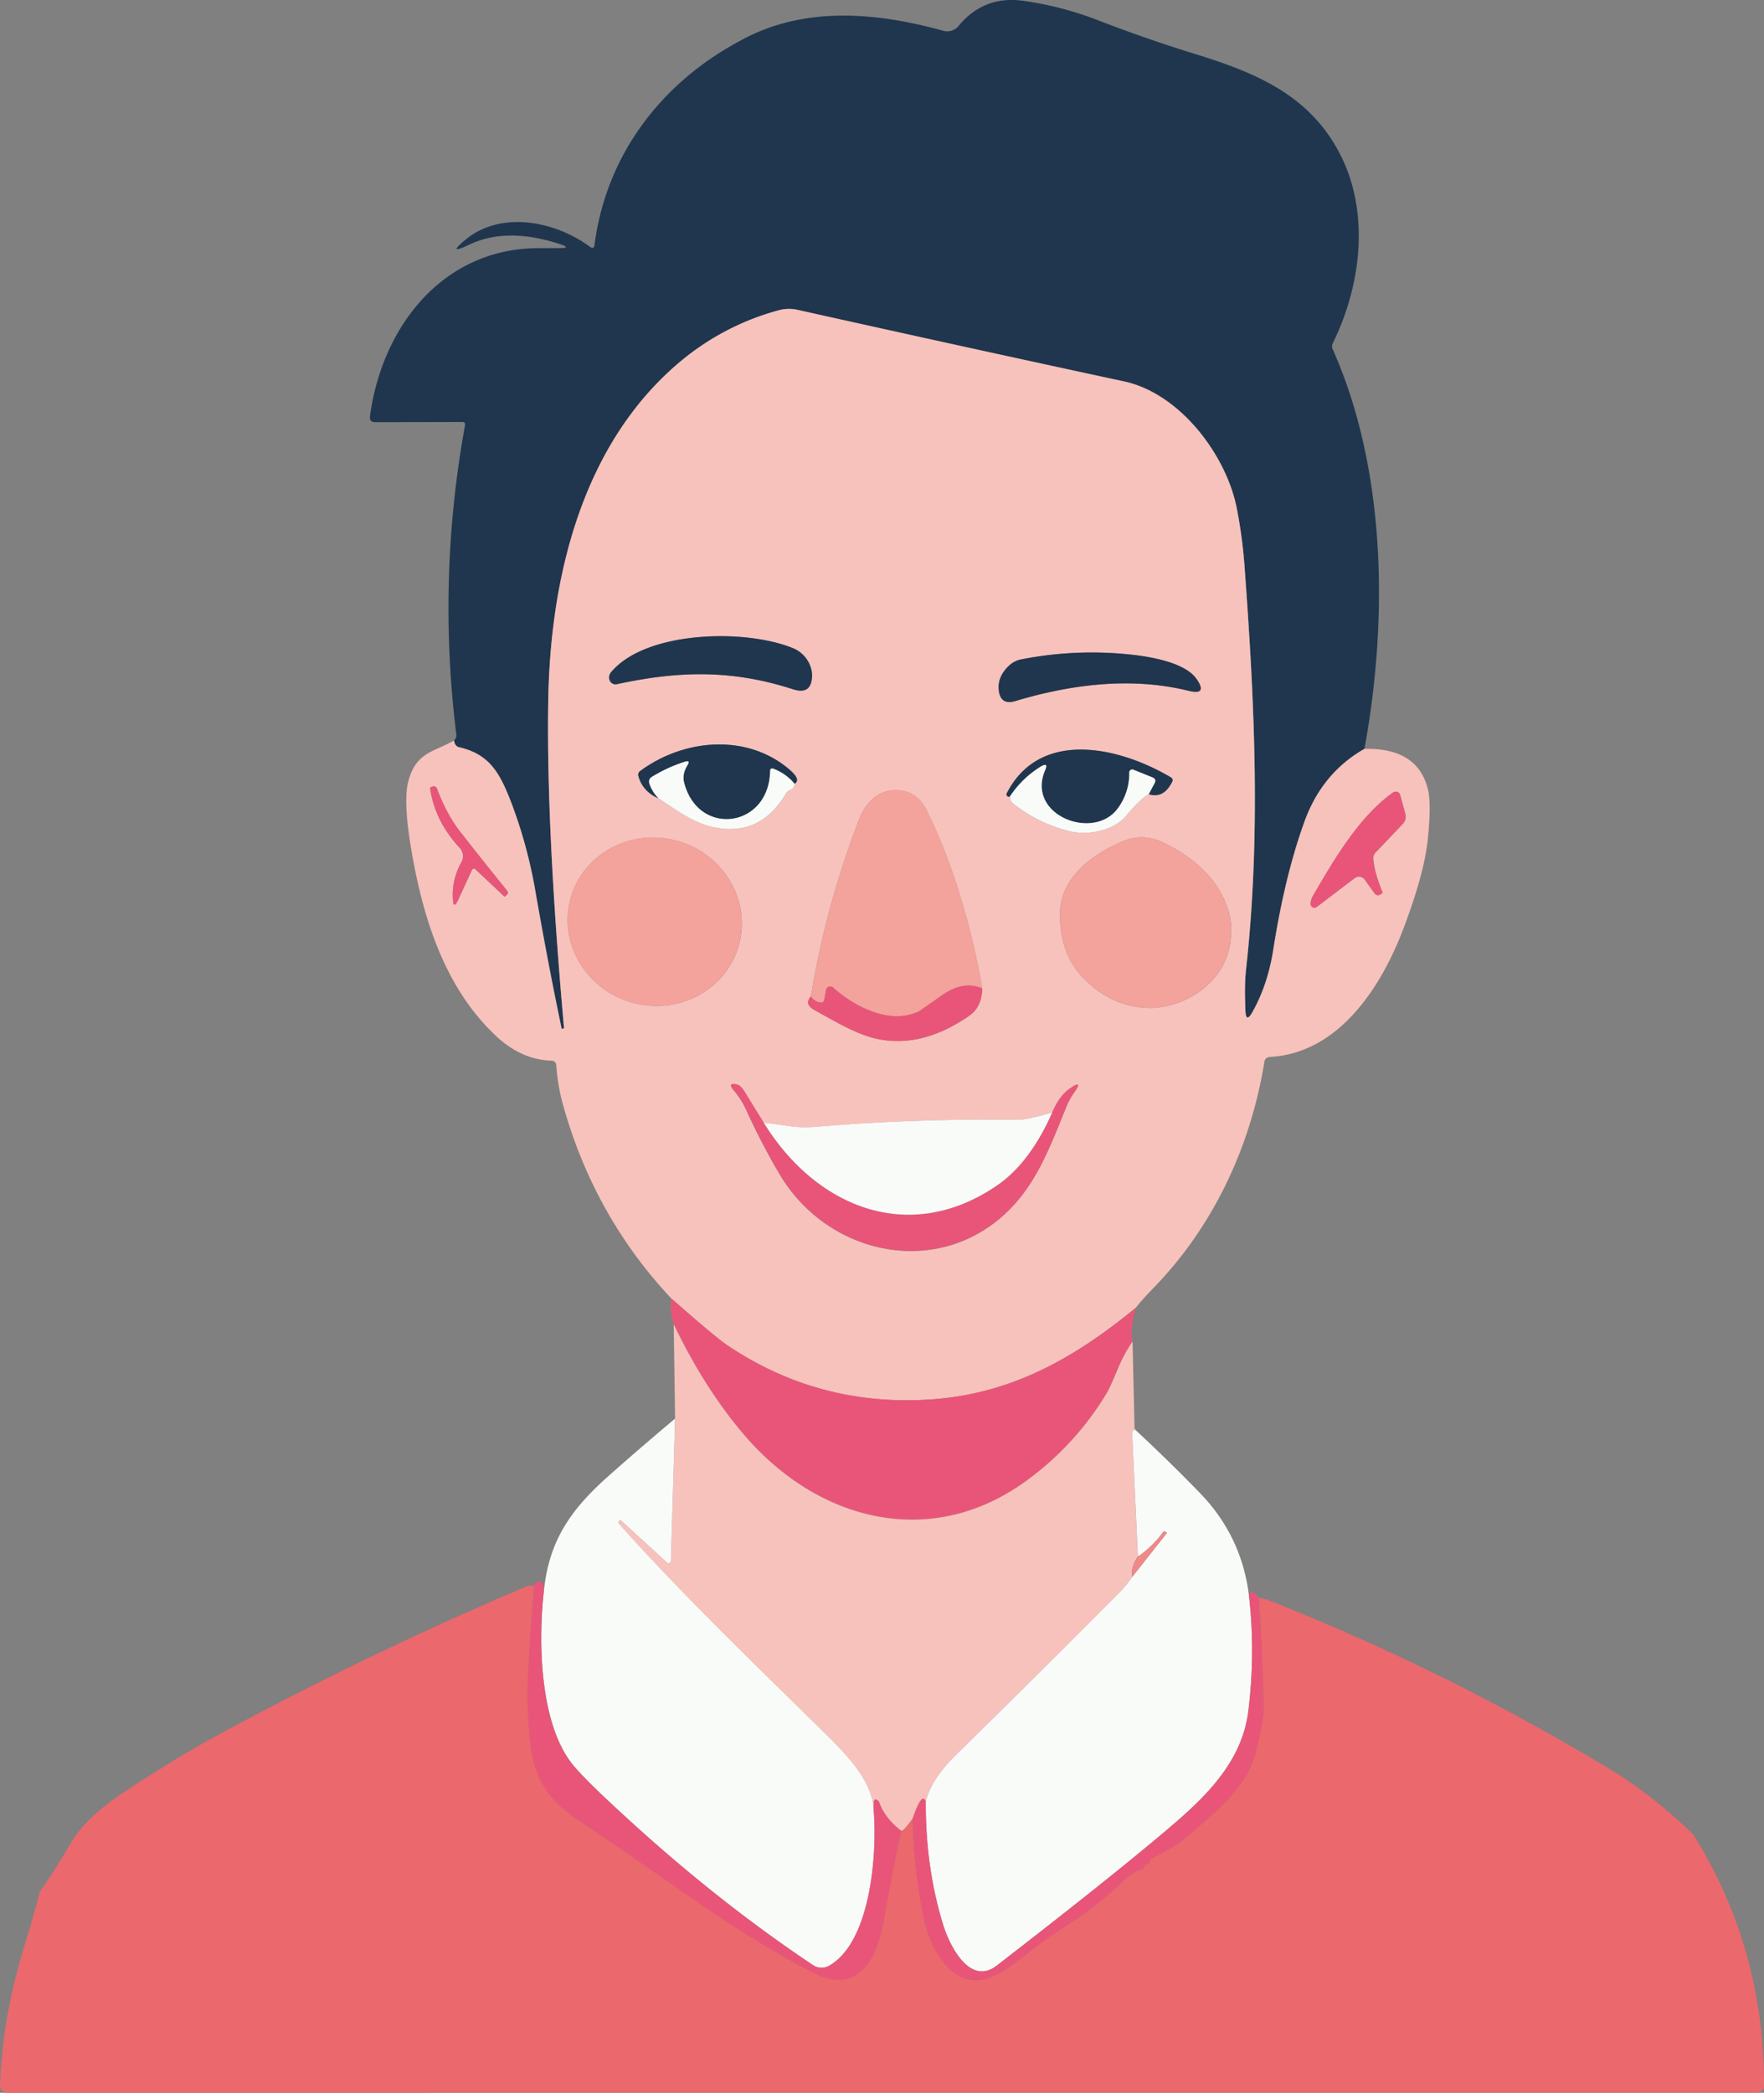 <svg viewBox="0 0 1259.21 1493.78" xmlns="http://www.w3.org/2000/svg" id="图层_1"><rect x="0" y="0" width="1259.21" height="1493.78" fill="#808080" stroke="none"/><defs><style>.cls-1{fill:#1f364e}.cls-2{fill:#f7c2bb}.cls-3{fill:#f9fbf9}.cls-4{fill:#e95578}.cls-5{fill:#f3a29c}</style></defs><path transform="translate(-113.8)" d="M964.18 37.69c45.17 13.8 83.75 29.44 105.84 71.63 21.72 41.51 15.82 93.84-4.92 135.85a4.92 4.92 0 0 0 0 4.06c38.36 86 39.62 193.32 22.67 285.32q-30.36 17.31-42.91 52.29-13.86 38.6-22 90.33c-2.48 16-7.12 31.23-15.1 45.39-3 5.31-4.64 4.91-4.91-1.18-.36-9.24-.63-19.6.41-28.93 10.63-95.7 6.17-190.4-.91-286.41a346.42 346.42 0 0 0-5.86-44.22c-7.79-37.5-40.43-81-80.36-89.6q-107.45-23.06-232.45-50.94a27.72 27.72 0 0 0-13.48.05 184.14 184.14 0 0 0-71.76 37.59c-68.69 58.24-91.68 152.13-93.25 240.08q-1.62 90.39 11.22 234.79c.05.23 0 .32-.27.36l-1.13.18c-.18 0-.27 0-.31-.22q-9-42.4-18.57-97.05a340.88 340.88 0 0 0-17.45-64.37c-8.11-20.91-15.37-34.34-37.18-39.3-2-.5-3.2-2.08-3.61-4.82a4.72 4.72 0 0 0 1.35-2 4 4 0 0 0 .32-2.16 727.56 727.56 0 0 1 6.17-220.73c.32-1.67-.4-2.48-2.07-2.48l-62 .13c-2.84 0-4.1-1.44-3.74-4.28 8.56-64 52.28-120.35 121.25-119.94 4.87 0 9.64 0 14.38-.05 5.49 0 5.63-.9.4-2.66q-38.07-12.63-65.09.19-16.83 8-2.43-3.79c25-20.37 63.24-13.25 88.39 5.27q2.91 2.18 3.38-1.39c8.32-63.83 47.26-115.26 103.8-145.51 45.16-25.06 96.64-20.55 144.64-7.34a10.5 10.5 0 0 0 11.68-3.61Q816.22-3.21 844 .55a238.28 238.28 0 0 1 54 14.07q33.09 12.77 66.18 23.07Z" class="cls-1"/><path transform="translate(-113.8)" d="M1087.73 534.55q38.4-.94 45.48 29.34c1.58 6.81 1.53 18.62-.23 35.43q-2.43 23.73-16.9 62.3c-16.22 43.36-46.92 90.28-95.87 92.8a4 4 0 0 0-3.83 3.43c-9.92 61.15-36.78 118.09-79.65 161.95-4.6 4.74-8.7 9.29-12.26 13.75-43.63 35.74-88.35 61.35-146 65.31q-79.71 5.48-145.28-38.49-9.06-6.09-40.16-33.54-55.25-58.83-77.43-138.6a141.77 141.77 0 0 1-4.73-28.08 3.28 3.28 0 0 0-3.16-3.07q-21.49-.54-39.62-17.44c-36.92-34.44-52.69-84.83-61-135.09Q401.51 571 405.44 557c5.68-20.28 18.25-20.24 32.45-28.48.41 2.74 1.58 4.32 3.61 4.82 21.81 5 29.07 18.39 37.18 39.3a340.88 340.88 0 0 1 17.45 64.37q9.6 54.63 18.57 97.05c0 .18.13.27.31.22l1.13-.18c.23 0 .32-.13.27-.36Q503.57 589.36 505.19 499c1.57-87.94 24.56-181.83 93.21-240.07a184.14 184.14 0 0 1 71.76-37.59 27.72 27.72 0 0 1 13.48-.05q125 27.85 232.45 50.94c39.93 8.56 72.57 52.1 80.36 89.6a346.42 346.42 0 0 1 5.86 44.22c7.08 96 11.54 190.71.91 286.41-1 9.33-.77 19.69-.41 28.93.27 6.09 1.89 6.49 4.91 1.18 8-14.16 12.62-29.39 15.1-45.39q8.11-51.74 22-90.33 12.51-34.97 42.91-52.3Zm-408.42-72.12C645 448.68 575 450.35 550.22 479.56a5.89 5.89 0 0 0-1.49 5.05 4.53 4.53 0 0 0 5.41 3.74c43.45-9.38 81.45-10.68 125.67 3.6q13.46 4.4 13.65-9.87a18.5 18.5 0 0 0-.76-5.18 22.11 22.11 0 0 0-13.39-14.47Zm288.61 22.18c-8.47-12.13-34.48-16.14-48-17.49a260.38 260.38 0 0 0-77.35 3.6 17.5 17.5 0 0 0-8.38 4.33c-5.59 5.23-8.07 11-7.44 17.36.72 7.43 4.69 10.09 11.85 8q69.17-20.75 123.55-7.34c9.33 2.27 11.23-.57 5.77-8.46Zm-384 85.23c11.54 7.53 23.71 16.59 36.42 19.88q35.37 9.19 54.59-23.35a5.9 5.9 0 0 1 3.11-2.57c1.8-.67 2.79-2.11 3-4.37 3.11-1.94 2-5.18-3.33-9.82-30.47-26.42-75.77-22.32-106.87.72a3.2 3.2 0 0 0-1.27 3.69q3.03 10.98 14.36 15.82Zm250.84-1.39.27 2a4.15 4.15 0 0 0 1.44 2.66 104.12 104.12 0 0 0 40.62 20.15c13.56 3.51 31.91-.54 40.52-10.91 6.81-8.16 12.17-13.34 16.18-15.46 7 2.21 12.58-.68 16.63-8.57a2.37 2.37 0 0 0-1-3.51C913 533.29 856.23 520 832.47 566.24a1.7 1.7 0 0 0 .95 2.39 1.16 1.16 0 0 0 1.35-.18Zm-381.27 52.33 20.19 19a.43.43 0 0 0 .68 0l1.12-1.08a2 2 0 0 0 .23-3q-17.11-21.11-33.85-42.6-9.27-11.9-16.23-30.33a2.29 2.29 0 0 0-2.75-1.4l-1.08.27a1.15 1.15 0 0 0-.95 1.44q3.52 23.26 21.1 42.1a8.71 8.71 0 0 1 1.21 10.28 47.36 47.36 0 0 0-6.08 26.19c.27 5.27 1.53 5.5 3.74.72l9.69-21q1.08-2.37 2.98-.59Zm239.12 90.51q-5 5.54 2.7 9.73c14.24 7.76 30 17.49 44.94 20.56q32.06 6.62 65.45-16.58c5.86-4.06 9-10.51 9.28-19.39a530.77 530.77 0 0 0-20.59-81 372.35 372.35 0 0 0-19.07-46.11c-5-10.23-12.94-15-23.8-14.43-12.17.64-20.37 10.06-24.43 20.65a645.73 645.73 0 0 0-34.48 126.57Zm395.3-83.53 7 9.65a2.94 2.94 0 0 0 4.46.81l1-.58a.72.72 0 0 0 .27-.91c-3.74-9-5.95-16.94-6.54-23.84a5.52 5.52 0 0 1 1.49-4.24l19.38-20.37a7.46 7.46 0 0 0 1.94-7.66l-3.61-13.21a3.23 3.23 0 0 0-5-1.76c-23.85 16.77-42 47.47-57.2 73.74a11.66 11.66 0 0 0-1.71 5.68 2.72 2.72 0 0 0 4.37 2.26l27.13-20.6a5 5 0 0 1 7.02 1.03ZM641 675.42c9.31-31.79-10-65.37-43-75s-67.35 8.27-76.65 40 10 65.37 43 75 67.32-8.23 76.65-40Zm229.46-23.27Q870.22 680.68 887 698q19.95 20.47 45.93 21.36c25.65.86 54.4-17.31 58.87-45.07 1.39-8.7 1.17-16.41-.77-23.08q-8.85-30.9-45.71-49.31-15.21-7.65-29.79-1.49c-21.71 9.05-44.92 25.82-45.1 51.74ZM864.93 794q-17.85 5.41-24.48 5.32-72.75-1-145.27 5.1a81.61 81.61 0 0 1-18.12-.59 697.26 697.26 0 0 0-18.08-2.43c-3.83-6.18-8.25-13.3-13.3-21.46-2.11-3.47-4.1-5.41-5.9-5.81-4.69-1-5.45.31-2.34 4a61 61 0 0 1 9 14.11 481.91 481.91 0 0 0 24 46.16c33.49 56.25 108.77 73.78 158.75 29.88 23.44-20.55 33.63-48.41 45.17-76.76a54.17 54.17 0 0 1 6-11.4c4.82-6.72 3.83-7.76-3-3Q870 782.14 864.93 794Z" class="cls-2"/><path transform="translate(-113.8)" d="M550.22 479.56C575 450.35 645 448.68 679.31 462.43a22.11 22.11 0 0 1 13.39 14.47 18.5 18.5 0 0 1 .76 5.18q-.19 14.26-13.65 9.87c-44.22-14.28-82.22-13-125.67-3.6a4.53 4.53 0 0 1-5.41-3.74 5.89 5.89 0 0 1 1.49-5.05ZM919.92 467.12c13.52 1.35 39.53 5.36 48 17.49 5.46 7.89 3.56 10.73-5.77 8.43q-54.36-13.4-123.55 7.34c-7.16 2.12-11.13-.54-11.85-8-.63-6.36 1.85-12.13 7.44-17.36a17.5 17.5 0 0 1 8.38-4.33 260.38 260.38 0 0 1 77.35-3.57ZM681 559.43a36.59 36.59 0 0 0-15-10.68c-1.58-.59-2.39 0-2.44 1.67-.81 40.88-51.7 47.28-61.48 7.84-1-4.24.23-8.43 2.44-12 1.62-2.61.94-3.42-2-2.47a104.65 104.65 0 0 0-23.62 10.9 3.87 3.87 0 0 0-1.62 4.33 27 27 0 0 0 6.67 10.86Q572.58 565 569.55 554a3.2 3.2 0 0 1 1.27-3.69c31.1-23 76.4-27.14 106.87-.72 5.31 4.66 6.44 7.9 3.31 9.84ZM933.8 566.87 938 559c1-1.94.5-3.33-1.53-4.15l-13.66-5.5a2.13 2.13 0 0 0-2.88 2 41.68 41.68 0 0 1-8.12 25.52c-17.17 23.79-65.67 5-52-27q2.64-6.15-3.11-2.7a71.18 71.18 0 0 0-21.91 21.23 1.16 1.16 0 0 1-1.35.18 1.7 1.7 0 0 1-.95-2.39c23.76-46.29 80.51-33 116.93-11.45a2.37 2.37 0 0 1 1 3.51c-4.04 7.94-9.59 10.83-16.62 8.62Z" class="cls-1"/><path transform="translate(-113.8)" d="M681 559.43c-.18 2.26-1.17 3.7-3 4.37a5.9 5.9 0 0 0-3.11 2.57q-19.28 32.52-54.59 23.35c-12.71-3.29-24.88-12.35-36.42-19.88a27 27 0 0 1-6.62-10.84 3.87 3.87 0 0 1 1.62-4.33 104.65 104.65 0 0 1 23.62-10.9c2.93-1 3.61-.14 2 2.47-2.21 3.61-3.47 7.8-2.44 12 9.78 39.44 60.67 33 61.48-7.84.05-1.72.86-2.26 2.44-1.67a36.59 36.59 0 0 1 15.02 10.7ZM933.8 566.87c-4 2.12-9.37 7.3-16.18 15.46-8.61 10.37-27 14.42-40.52 10.91a104.12 104.12 0 0 1-40.62-20.15 4.15 4.15 0 0 1-1.44-2.66l-.27-2a71.18 71.18 0 0 1 21.91-21.23q5.75-3.45 3.11 2.7c-13.66 32 34.84 50.75 52 27a41.68 41.68 0 0 0 8.12-25.52 2.13 2.13 0 0 1 2.88-2l13.66 5.5c2 .82 2.57 2.21 1.53 4.15Z" class="cls-3"/><path transform="translate(-113.8)" d="m450.51 621.32-9.69 21c-2.21 4.78-3.47 4.55-3.74-.72a47.36 47.36 0 0 1 6.08-26.19 8.71 8.71 0 0 0-1.16-10.23q-17.58-18.85-21.1-42.1a1.15 1.15 0 0 1 .95-1.44l1.08-.27a2.29 2.29 0 0 1 2.75 1.4q7 18.45 16.23 30.33 16.77 21.51 33.85 42.6a2 2 0 0 1-.23 3l-1.12 1.08a.43.43 0 0 1-.68 0l-20.19-19q-1.95-1.83-3.03.54Z" class="cls-4"/><path transform="translate(-113.8)" d="M815 705.56q-13.51-5.94-29.07 5.05c-10.41 7.35-15.68 11-15.82 11.13-20.6 10.06-45.75-2.7-61.53-16.76a3.12 3.12 0 0 0-5.18 1.8l-1.08 6.45a2.52 2.52 0 0 1-3.16 2.34c-2.39-.32-4.55-1.71-6.53-4.28a645.73 645.73 0 0 1 34.48-126.66c4.06-10.59 12.26-20 24.43-20.65 10.86-.58 18.8 4.2 23.8 14.43a372.35 372.35 0 0 1 19.07 46.11A530.77 530.77 0 0 1 815 705.56Z" class="cls-5"/><path transform="translate(-113.8)" d="M1087.91 627.76a5 5 0 0 0-7.08-1l-27.13 20.6a2.72 2.72 0 0 1-4.37-2.26 11.66 11.66 0 0 1 1.71-5.68c15.19-26.27 33.35-57 57.2-73.74a3.23 3.23 0 0 1 5 1.76l3.61 13.21a7.46 7.46 0 0 1-1.94 7.66l-19.38 20.37a5.52 5.52 0 0 0-1.49 4.24c.59 6.9 2.8 14.87 6.54 23.84a.72.72 0 0 1-.27.91l-1 .58a2.94 2.94 0 0 1-4.46-.81Z" class="cls-4"/><ellipse transform="rotate(-73.7 524.238 733.838)" ry="62.34" rx="59.95" cy="657.92" cx="581.14" class="cls-5"/><path transform="translate(-113.8)" d="M870.43 652.15c.18-25.92 23.39-42.69 45.07-51.79q14.61-6.15 29.79 1.49 36.86 18.39 45.71 49.31c1.94 6.67 2.16 14.38.77 23.08-4.47 27.76-33.22 45.93-58.87 45.07q-26-.88-45.93-21.36-16.77-17.25-16.54-45.8Z" class="cls-5"/><path transform="translate(-113.8)" d="M815 705.56c-.31 8.88-3.42 15.33-9.28 19.39q-33.41 23.25-65.45 16.63c-15-3.07-30.7-12.8-44.94-20.56q-7.71-4.18-2.7-9.73c2 2.57 4.14 4 6.53 4.28a2.52 2.52 0 0 0 3.16-2.34l1.08-6.45a3.12 3.12 0 0 1 5.18-1.8c15.78 14.06 40.93 26.82 61.53 16.76.14-.09 5.41-3.78 15.82-11.13S806 701.6 815 705.56ZM659 801.35c37.1 60.13 103.54 87.76 166.37 44.85q23.53-16.1 39.58-52.25 5.13-11.82 12.48-16.94c6.81-4.74 7.8-3.7 3 3a54.17 54.17 0 0 0-6 11.4c-11.54 28.35-21.73 56.21-45.17 76.76-50 43.9-125.26 26.37-158.75-29.88a481.91 481.91 0 0 1-24-46.16 61 61 0 0 0-9-14.11c-3.11-3.65-2.35-5 2.34-4 1.8.4 3.79 2.34 5.9 5.81 4.98 8.22 9.4 15.34 13.25 21.52Z" class="cls-4"/><path transform="translate(-113.8)" d="M864.93 794q-16 36.18-39.58 52.25c-62.83 42.86-129.27 15.23-166.35-44.9 6.27.76 12.26 1.57 18.08 2.43a81.61 81.61 0 0 0 18.12.59q72.54-6.09 145.27-5.1 6.61.08 24.46-5.27Z" class="cls-3"/><path transform="translate(-113.8)" d="M593.08 926.83q31.11 27.45 40.16 33.54 65.52 43.95 145.28 38.49c57.6-4 102.32-29.57 146-65.31q-4.53 17.31-2.21 24a105.36 105.36 0 0 0-9.87 18c-4.19 10.05-7 16.23-8.34 18.48a212.59 212.59 0 0 1-55.4 61.3c-68.64 51.7-149.78 31-202.65-30q-28.8-33.19-51.29-80.14c-2.13-6.95-2.67-13.08-1.68-18.36Z" class="cls-4"/><path transform="translate(-113.8)" d="M594.71 945.18q22.5 46.92 51.29 80.14c52.87 61 134 81.72 202.65 30a212.59 212.59 0 0 0 55.4-61.3c1.35-2.25 4.15-8.43 8.34-18.48a105.36 105.36 0 0 1 9.87-18l1.44 62.52c1-.13.77.14-.76.81a1.37 1.37 0 0 0-.9 1.45l3.92 88.79c-3.34 4.92-4.69 9.69-4 14.43a92 92 0 0 1-11.19 13.46q-57.07 57.27-114.81 114-17.44 17.11-21.32 33.18c-1.71-5.28-4.82-1.26-9.33 11.94-4.46 6.18-7.16 9.11-8.2 8.7-7.71-6-12.89-12.57-15.51-19.83a3.55 3.55 0 0 0-1.39-2c-1.67-1-2.53-.5-2.62 1.44l-.18 5.23c-1.4-22.31-21.95-41.74-37.19-56.75-48.9-48.19-98.89-96.1-144.64-147.26a1.26 1.26 0 0 1 0-1.76l.85-.85c.09-.09.18-.09.23 0l33.34 30.3a1.62 1.62 0 0 0 2.7-1.18l3-101.59Z" class="cls-2"/><path transform="translate(-113.8)" d="m595.7 1012.57-3 101.59a1.62 1.62 0 0 1-2.7 1.18L556.71 1085c-.05-.09-.14-.09-.23 0l-.85.85a1.26 1.26 0 0 0 0 1.76c45.75 51.16 95.74 99.07 144.64 147.26 15.24 15 35.79 34.44 37.19 56.75 2.62 29.7-1.53 94.07-31.64 111.42a11 11 0 0 1-11.68-.4q-65.91-44-129.58-102-35.1-31.85-43.19-42.73c-22.8-30.34-23.07-87.94-19.42-121.43 3.6-37.19 19.6-59.5 47.42-84q20.97-18.62 46.33-39.91ZM923.7 1020.09c2.21 2 4.2 3.88 5.95 5.55Q950.28 1045 970 1065.3q30.69 31.44 35.56 75.28a348.8 348.8 0 0 1-.72 81.13c-4.64 36.65-31.46 61.89-58.19 84.47q-41.85 35.43-121.43 96.87c-19.34 14.92-33.85-15-38.18-29.17q-12.64-41.1-12.4-87.8 3.86-16 21.32-33.18 57.75-56.65 114.81-114a92 92 0 0 0 11.23-13.33l24.7-31.24a.25.25 0 0 0-.09-.36l-.95-.63a1.08 1.08 0 0 0-1.62.27 73.92 73.92 0 0 1-18 17.53l-4.04-88.79a1.37 1.37 0 0 1 .9-1.45c1.57-.67 1.84-.9.8-.81Z" class="cls-3"/><path transform="translate(-113.8)" d="M922 1125.57c-.68-4.74.67-9.51 4-14.43a73.92 73.92 0 0 0 18-17.53 1.08 1.08 0 0 1 1.62-.27l.95.63a.25.25 0 0 1 .09.36Z" style="fill:#ef8988"/><path transform="translate(-113.8)" d="M501.9 1136.48c-3.65 33.49-3.38 91.09 19.42 121.43q8.11 10.88 43.19 42.73 63.69 57.94 129.58 102a11 11 0 0 0 11.68.4c30.11-17.35 34.26-81.72 31.64-111.42l.18-5.23c.09-1.94.95-2.39 2.62-1.44a3.55 3.55 0 0 1 1.39 2c2.62 7.26 7.8 13.84 15.51 19.83q-6.36 29.68-12 61.62c-2.44 13.66-5.68 23.75-9.74 30.2q-14.67 23.39-41.65 9.33-40.5-21.09-87.31-53.82-38.53-26.91-80.18-55c-18.62-12.53-30.2-27.45-33.27-50.26a292 292 0 0 1-2.34-51.74q1.49-32.54 4.42-65c.49-2.39 1.84-3.47 4.05-3.16a2.72 2.72 0 0 1 2.62 2.89Z" class="cls-4"/><path transform="translate(-113.8)" d="M495.05 1132.06q-2.91 32.45-4.42 65a292 292 0 0 0 2.37 51.74c3.07 22.81 14.65 37.73 33.27 50.26q41.64 28.07 80.18 55 46.86 32.73 87.31 53.82 27 14.06 41.65-9.33c4.06-6.45 7.3-16.54 9.74-30.2q5.61-31.92 12-61.62c1 .41 3.74-2.52 8.2-8.7a380.36 380.36 0 0 0 8.07 72c4 18.66 17.76 46 40.21 43.23 13.61-1.67 29.34-16 41-24.75q10.35-7.71 21.69-15a248.38 248.38 0 0 0 39.21-30.74 46.2 46.2 0 0 1 8.34-6.53 10.89 10.89 0 0 1 4-1.45 3 3 0 0 0 2.84-2.84 1.39 1.39 0 0 1 1.31-1.21 3 3 0 0 0 1.94-.9 2.32 2.32 0 0 0 .63-1.49 1.93 1.93 0 0 1 1.12-1.85c8.25-4.15 16.64-8.2 23.8-14.29 21.41-18.3 45.57-36.6 51.52-64.68 2.08-9.69 5-20.06 4.78-29.89q-.74-38.54-3.47-76.89a19.85 19.85 0 0 1 6.49 1.21A1633.65 1633.65 0 0 1 1265 1264q28.13 17.1 57.6 45.48 50.78 81.33 50.4 179.71a4.43 4.43 0 0 1-4.42 4.42l-1249.51.13a5.29 5.29 0 0 1-5.28-5.54c1.54-34.94 6.9-64.73 17.54-99.57q6.37-20.63 10.96-38.63 7.78-10.27 22.13-34.57c13.57-22.94 40.35-38 67.25-55q18.2-11.43 37-21.64 108.24-58.7 221.72-106.78c.78-.4 2.36-.36 4.66.05Z" style="fill:#eb686d"/><path transform="translate(-113.8)" d="M1012.32 1140.76q2.77 38.33 3.47 76.89c.18 9.83-2.7 20.2-4.78 29.89-6 28.08-30.11 46.38-51.52 64.68-7.16 6.09-15.55 10.14-23.8 14.29a1.93 1.93 0 0 0-1.12 1.85 2.32 2.32 0 0 1-.63 1.49 3 3 0 0 1-1.94.9 1.39 1.39 0 0 0-1.31 1.21 3 3 0 0 1-2.84 2.84 10.89 10.89 0 0 0-4 1.45 46.2 46.2 0 0 0-8.34 6.53 248.38 248.38 0 0 1-39.21 30.74q-11.37 7.31-21.69 15c-11.67 8.7-27.4 23.08-41 24.75-22.45 2.79-36.24-24.57-40.21-43.23a380.36 380.36 0 0 1-8.07-72c4.51-13.2 7.62-17.22 9.33-11.94q-.2 46.71 12.4 87.8c4.33 14.16 18.84 44.09 38.18 29.17q79.57-61.47 121.43-96.87c26.73-22.58 53.55-47.82 58.19-84.47a348.8 348.8 0 0 0 .72-81.13 8.81 8.81 0 0 1 .31-2.84c.55-1.76 1.58-2.08 3.07-1a10.65 10.65 0 0 1 3.36 4Z" class="cls-4"/></svg>